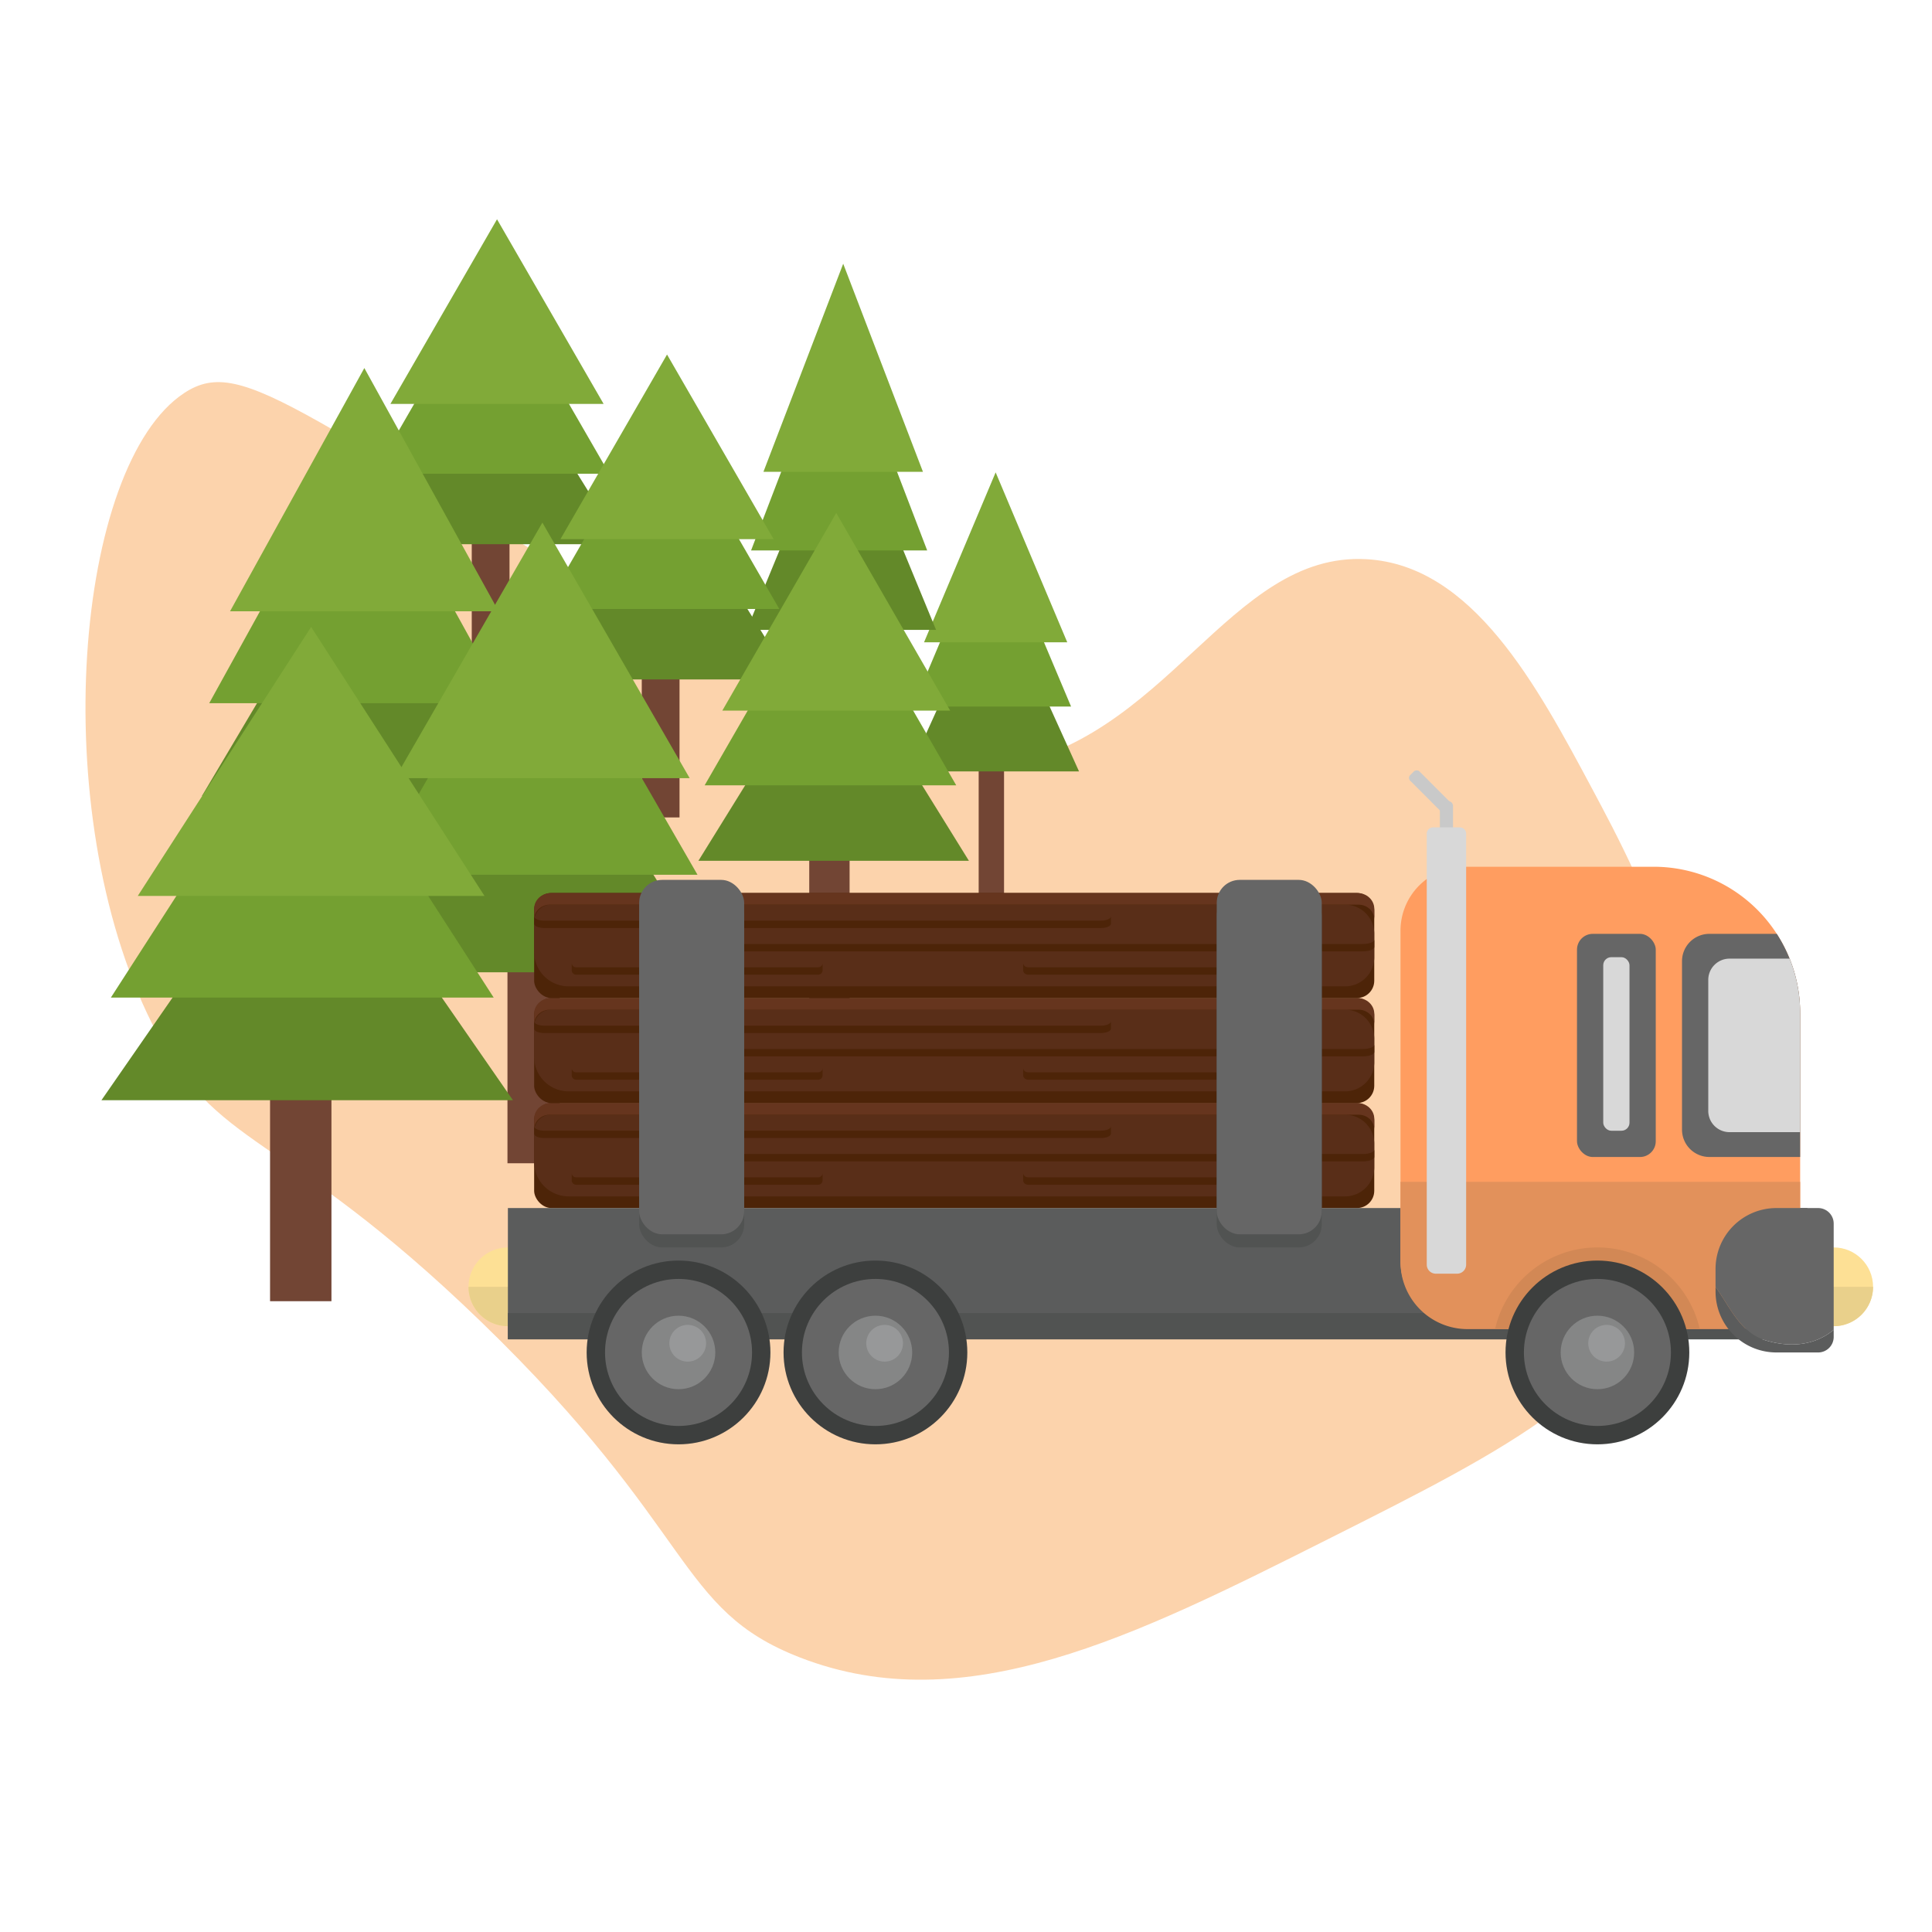 <svg id="Capa_1" data-name="Capa 1" xmlns="http://www.w3.org/2000/svg" viewBox="0 0 2000 2000"><defs><style>.cls-1{fill:#fcd3ac;}.cls-2{fill:#724534;}.cls-3{fill:#638929;}.cls-4{fill:#74a031;}.cls-5{fill:#81aa39;}.cls-6{fill:#4d2408;}.cls-7{fill:#592e18;}.cls-8{fill:#66351e;}.cls-9{fill:#fde095;}.cls-10{fill:#e9d08b;}.cls-11{fill:#5b5c5c;}.cls-12{fill:#ff9d60;}.cls-13{fill:#515352;}.cls-14{fill:#e2915b;}.cls-15{fill:#666;}.cls-16{fill:#d8d8d8;}.cls-17{fill:#3d3f3e;}.cls-18{fill:#858686;}.cls-19{fill:#979899;}.cls-20{fill:#d28855;}.cls-21{fill:#c9c9c9;}</style></defs><path class="cls-1" d="M1374.43,1593.52c-199.17,100.12-375.31,188.66-546.25,122.32-129-50.06-105.8-130.41-330.15-347.49-209.92-203.11-273.46-174.59-340.75-309C46.76,838.44,77.79,480.92,190.81,406.78c62.62-41.07,119.49,25.11,578.45,291.89,141.89,82.48,188.32,106.3,259.62,96.42,179-24.8,242.92-224.36,385.78-216.21,109.88,6.27,176.15,130.29,233.82,238.2,49.68,93,155.15,290.32,87.51,479.1C1685.49,1437.16,1565.65,1497.4,1374.43,1593.52Z"/><rect class="cls-2" x="1013.12" y="757.35" width="26.26" height="172.65"/><polygon class="cls-3" points="1029 604.32 941 798.55 1117 798.55 1029 604.32"/><polygon class="cls-4" points="1026.9 537.17 945.04 731.4 1108.76 731.4 1026.9 537.17"/><polygon class="cls-5" points="1030.69 489 956.55 664.92 1104.83 664.92 1030.69 489"/><rect class="cls-2" x="853.31" y="601.59" width="29.24" height="211.41"/><polygon class="cls-3" points="871 414.2 773 652.04 969 652.04 871 414.2"/><polygon class="cls-4" points="868.66 331.98 777.5 569.82 959.82 569.82 868.66 331.98"/><polygon class="cls-5" points="872.88 273 790.31 488.42 955.44 488.42 872.88 273"/><rect class="cls-2" x="488.36" y="518.59" width="39.09" height="187.61"/><polygon class="cls-3" points="512 352.3 381 563.37 643 563.37 512 352.3"/><polygon class="cls-4" points="508.88 279.34 387.02 490.4 630.73 490.4 508.88 279.34"/><polygon class="cls-5" points="514.51 227 404.14 418.16 624.88 418.16 514.51 227"/><rect class="cls-2" x="664.36" y="658.59" width="39.09" height="187.61"/><polygon class="cls-3" points="688 492.3 557 703.37 819 703.37 688 492.3"/><polygon class="cls-4" points="684.88 419.34 563.02 630.4 806.73 630.4 684.88 419.34"/><polygon class="cls-5" points="690.51 367 580.14 558.16 800.88 558.16 690.51 367"/><rect class="cls-2" x="344.22" y="765.08" width="49.23" height="247.12"/><polygon class="cls-3" points="374 546.05 209 824.06 539 824.06 374 546.05"/><polygon class="cls-4" points="370.07 449.94 216.58 727.95 523.55 727.95 370.07 449.94"/><polygon class="cls-5" points="377.16 381 238.15 632.8 516.17 632.8 377.16 381"/><rect class="cls-2" x="525.33" y="944.55" width="54" height="259.65"/><polygon class="cls-3" points="558 714.42 377 1006.52 739 1006.52 558 714.42"/><polygon class="cls-4" points="553.68 613.44 385.32 905.54 722.05 905.54 553.68 613.44"/><polygon class="cls-5" points="561.47 541 408.98 805.56 713.96 805.56 561.47 541"/><rect class="cls-2" x="279.56" y="1073.73" width="63.55" height="273.27"/><polygon class="cls-3" points="318 831.52 105 1138.95 531 1138.95 318 831.52"/><polygon class="cls-4" points="312.92 725.24 114.79 1032.67 511.05 1032.67 312.92 725.24"/><polygon class="cls-5" points="322.08 649 142.63 927.45 501.54 927.45 322.08 649"/><rect class="cls-2" x="837.73" y="843.14" width="41.77" height="200.83"/><polygon class="cls-3" points="863 665.13 723 891.07 1003 891.07 863 665.13"/><polygon class="cls-4" points="859.66 587.03 729.43 812.97 989.89 812.97 859.66 587.03"/><polygon class="cls-5" points="865.68 531 747.73 735.63 983.63 735.63 865.68 531"/><rect class="cls-6" x="552.94" y="1141.86" width="869.68" height="108.71" rx="17.89"/><path class="cls-7" d="M570.33,1153.94h822.15a30.14,30.14,0,0,1,30.14,30.14v24.26a30.14,30.14,0,0,1-30.14,30.14H588.65a35.71,35.71,0,0,1-35.71-35.71v-31.45A17.39,17.39,0,0,1,570.33,1153.94Z"/><path class="cls-6" d="M847,1218.78H596.41a4.49,4.49,0,0,1-4.53-4.45V1222a4.49,4.49,0,0,0,4.53,4.45H847a4.48,4.48,0,0,0,4.52-4.45v-7.63A4.48,4.48,0,0,1,847,1218.78Z"/><path class="cls-6" d="M1352.53,1218.78H1064.38c-2.88,0-5.2-2-5.2-4.45V1222c0,2.46,2.32,4.45,5.2,4.45h288.15c2.87,0,5.19-2,5.19-4.45v-7.63C1357.72,1216.79,1355.4,1218.78,1352.53,1218.78Z"/><path class="cls-6" d="M1410.87,1194.63H759.4c-6.49,0-11.75-2-11.75-4.45v7.62c0,2.46,5.26,4.45,11.75,4.45h651.47c6.49,0,11.76-2,11.76-4.45v-7.62C1422.63,1192.63,1417.36,1194.63,1410.87,1194.63Z"/><path class="cls-6" d="M1139.64,1170.47H563.34c-5.74,0-10.4-2-10.4-4.45v7.63c0,2.45,4.66,4.45,10.4,4.45h576.3c5.74,0,10.4-2,10.4-4.45V1166C1150,1168.48,1145.38,1170.47,1139.64,1170.47Z"/><path class="cls-8" d="M1405.14,1141.86H570.43c-9.66,0-17.49,7.29-17.49,16.27v11c0-8.41,7.33-15.22,16.36-15.22h837c9,0,16.36,6.81,16.36,15.22v-11C1422.63,1149.15,1414.8,1141.86,1405.14,1141.86Z"/><rect class="cls-6" x="552.94" y="1033.15" width="869.68" height="108.71" rx="17.89"/><path class="cls-7" d="M570.33,1045.23h822.15a30.14,30.14,0,0,1,30.14,30.14v24.26a30.14,30.14,0,0,1-30.14,30.14H588.65a35.71,35.71,0,0,1-35.71-35.71v-31.45A17.39,17.39,0,0,1,570.33,1045.23Z"/><path class="cls-6" d="M847,1110.07H596.41a4.49,4.49,0,0,1-4.53-4.45v7.63a4.49,4.49,0,0,0,4.53,4.45H847a4.48,4.48,0,0,0,4.52-4.45v-7.63A4.48,4.48,0,0,1,847,1110.07Z"/><path class="cls-6" d="M1352.53,1110.07H1064.38c-2.88,0-5.2-2-5.2-4.45v7.63c0,2.46,2.32,4.45,5.2,4.45h288.15c2.87,0,5.19-2,5.19-4.45v-7.63C1357.72,1108.08,1355.4,1110.07,1352.53,1110.07Z"/><path class="cls-6" d="M1410.87,1085.92H759.4c-6.49,0-11.75-2-11.75-4.45v7.62c0,2.46,5.26,4.45,11.75,4.45h651.47c6.49,0,11.76-2,11.76-4.45v-7.62C1422.63,1083.92,1417.36,1085.92,1410.87,1085.92Z"/><path class="cls-6" d="M1139.64,1061.76H563.34c-5.74,0-10.4-2-10.4-4.45v7.63c0,2.45,4.66,4.45,10.4,4.45h576.3c5.74,0,10.4-2,10.4-4.45v-7.63C1150,1059.77,1145.38,1061.76,1139.64,1061.76Z"/><path class="cls-8" d="M1405.14,1033.15H570.43c-9.66,0-17.49,7.29-17.49,16.27v11c0-8.41,7.33-15.22,16.36-15.22h837c9,0,16.36,6.81,16.36,15.22v-11C1422.63,1040.44,1414.8,1033.15,1405.14,1033.15Z"/><rect class="cls-6" x="552.94" y="924.44" width="869.68" height="108.71" rx="17.89"/><path class="cls-7" d="M570.33,936.52h822.15a30.14,30.14,0,0,1,30.14,30.14v24.26a30.14,30.14,0,0,1-30.14,30.14H588.65a35.71,35.71,0,0,1-35.71-35.71V953.91A17.39,17.39,0,0,1,570.33,936.52Z"/><path class="cls-6" d="M847,1001.36H596.41a4.49,4.49,0,0,1-4.53-4.45v7.63a4.49,4.49,0,0,0,4.53,4.45H847a4.48,4.48,0,0,0,4.52-4.45v-7.63A4.48,4.48,0,0,1,847,1001.36Z"/><path class="cls-6" d="M1352.53,1001.36H1064.38c-2.88,0-5.2-2-5.2-4.45v7.63c0,2.46,2.32,4.45,5.2,4.45h288.15c2.87,0,5.19-2,5.19-4.45v-7.63C1357.72,999.37,1355.4,1001.36,1352.53,1001.36Z"/><path class="cls-6" d="M1410.87,977.21H759.4c-6.49,0-11.75-2-11.75-4.45v7.62c0,2.46,5.26,4.45,11.75,4.45h651.47c6.49,0,11.76-2,11.76-4.45v-7.62C1422.63,975.21,1417.36,977.21,1410.87,977.21Z"/><path class="cls-6" d="M1139.64,953.05H563.34c-5.74,0-10.4-2-10.4-4.45v7.63c0,2.45,4.66,4.45,10.4,4.45h576.3c5.74,0,10.4-2,10.4-4.45V948.6C1150,951.06,1145.38,953.05,1139.64,953.05Z"/><path class="cls-8" d="M1405.14,924.44H570.43c-9.66,0-17.49,7.28-17.49,16.27v11c0-8.41,7.33-15.22,16.36-15.22h837c9,0,16.36,6.81,16.36,15.22v-11C1422.63,931.72,1414.8,924.44,1405.14,924.44Z"/><circle class="cls-9" cx="525.77" cy="1332.1" r="40.77"/><path class="cls-10" d="M525.77,1372.87a40.76,40.76,0,0,0,40.76-40.77H485A40.77,40.77,0,0,0,525.77,1372.87Z"/><circle class="cls-9" cx="1898.23" cy="1332.1" r="40.77"/><rect class="cls-11" x="525.77" y="1250.57" width="1345.29" height="135.89"/><path class="cls-12" d="M1515.95,897.26h195.91a151.65,151.65,0,0,1,151.65,151.65v262.55a62.92,62.92,0,0,1-62.92,62.92H1519.17A69.37,69.37,0,0,1,1449.8,1305V963.41A66.14,66.14,0,0,1,1515.95,897.26Z"/><rect class="cls-13" x="525.77" y="1359.28" width="1345.29" height="27.18"/><path class="cls-14" d="M1449.8,1223.39v83.13a69.37,69.37,0,0,0,69.37,69.37h281.42a62.92,62.92,0,0,0,62.92-62.92v-89.58Z"/><path class="cls-10" d="M1898.23,1372.87A40.77,40.77,0,0,0,1939,1332.1h-81.53A40.76,40.76,0,0,0,1898.23,1372.87Z"/><path class="cls-11" d="M1826,1387c-24.85-8.28-35.3-34.35-50.07-54.82v4.88a63,63,0,0,0,63,63h43.2a16.1,16.1,0,0,0,16.1-16.11v-7.31C1877.35,1394,1850.7,1394.9,1826,1387Z"/><path class="cls-15" d="M1882.13,1250.57h-43.2a63,63,0,0,0-63,63v18.62c14.77,20.47,25.22,46.54,50.07,54.82,24.7,7.9,51.35,7,72.23-10.37v-110A16.1,16.1,0,0,0,1882.13,1250.57Z"/><rect class="cls-13" x="661.65" y="924.44" width="108.71" height="366.9" rx="23.79"/><rect class="cls-13" x="1259.56" y="924.44" width="108.71" height="366.9" rx="23.79"/><rect class="cls-15" x="661.65" y="910.85" width="108.71" height="366.9" rx="23.79"/><rect class="cls-15" x="1259.56" y="910.85" width="108.71" height="366.9" rx="23.79"/><rect class="cls-15" x="1632.5" y="966.72" width="81.53" height="231.01" rx="16.34"/><path class="cls-15" d="M1741.21,995v174.39a28.31,28.31,0,0,0,28.31,28.31h94V1048.91a150.85,150.85,0,0,0-24.2-82.19h-69.79A28.3,28.3,0,0,0,1741.21,995Z"/><rect class="cls-16" x="1659.67" y="990.87" width="27.18" height="179.67" rx="8.32"/><path class="cls-16" d="M1768.39,1014.4V1150a22,22,0,0,0,22,22h73.11V1048.91a151.29,151.29,0,0,0-10.9-56.53H1790.4A22,22,0,0,0,1768.39,1014.4Z"/><circle class="cls-17" cx="702.42" cy="1400.05" r="95.12"/><circle class="cls-15" cx="702.42" cy="1400.05" r="76.1"/><circle class="cls-18" cx="702.42" cy="1400.05" r="38.05"/><circle class="cls-19" cx="711.93" cy="1390.53" r="19.02"/><circle class="cls-17" cx="906.25" cy="1400.05" r="95.12"/><circle class="cls-15" cx="906.25" cy="1400.05" r="76.1"/><circle class="cls-18" cx="906.25" cy="1400.05" r="38.05"/><circle class="cls-19" cx="915.76" cy="1390.53" r="19.02"/><path class="cls-20" d="M1547.67,1375.89H1759.6a108.68,108.68,0,0,0-211.93,0Z"/><circle class="cls-17" cx="1653.64" cy="1400.05" r="95.12"/><circle class="cls-15" cx="1653.64" cy="1400.05" r="76.1"/><circle class="cls-18" cx="1653.64" cy="1400.05" r="38.05"/><circle class="cls-19" cx="1663.15" cy="1390.53" r="19.02"/><path class="cls-21" d="M1490.57,829.32h8.59a5,5,0,0,1,5,5v294a0,0,0,0,1,0,0h-13.59a0,0,0,0,1,0,0v-299A0,0,0,0,1,1490.57,829.32Z"/><rect class="cls-21" x="1473.75" y="792.7" width="13.59" height="53.19" rx="4.03" transform="translate(-145.69 1286.87) rotate(-45)"/><path class="cls-16" d="M1483.55,856.5h27.63a6.57,6.57,0,0,1,6.57,6.57v446.06a9.39,9.39,0,0,1-9.39,9.39h-22a9.39,9.39,0,0,1-9.39-9.39V863.07A6.57,6.57,0,0,1,1483.55,856.5Z"/></svg>